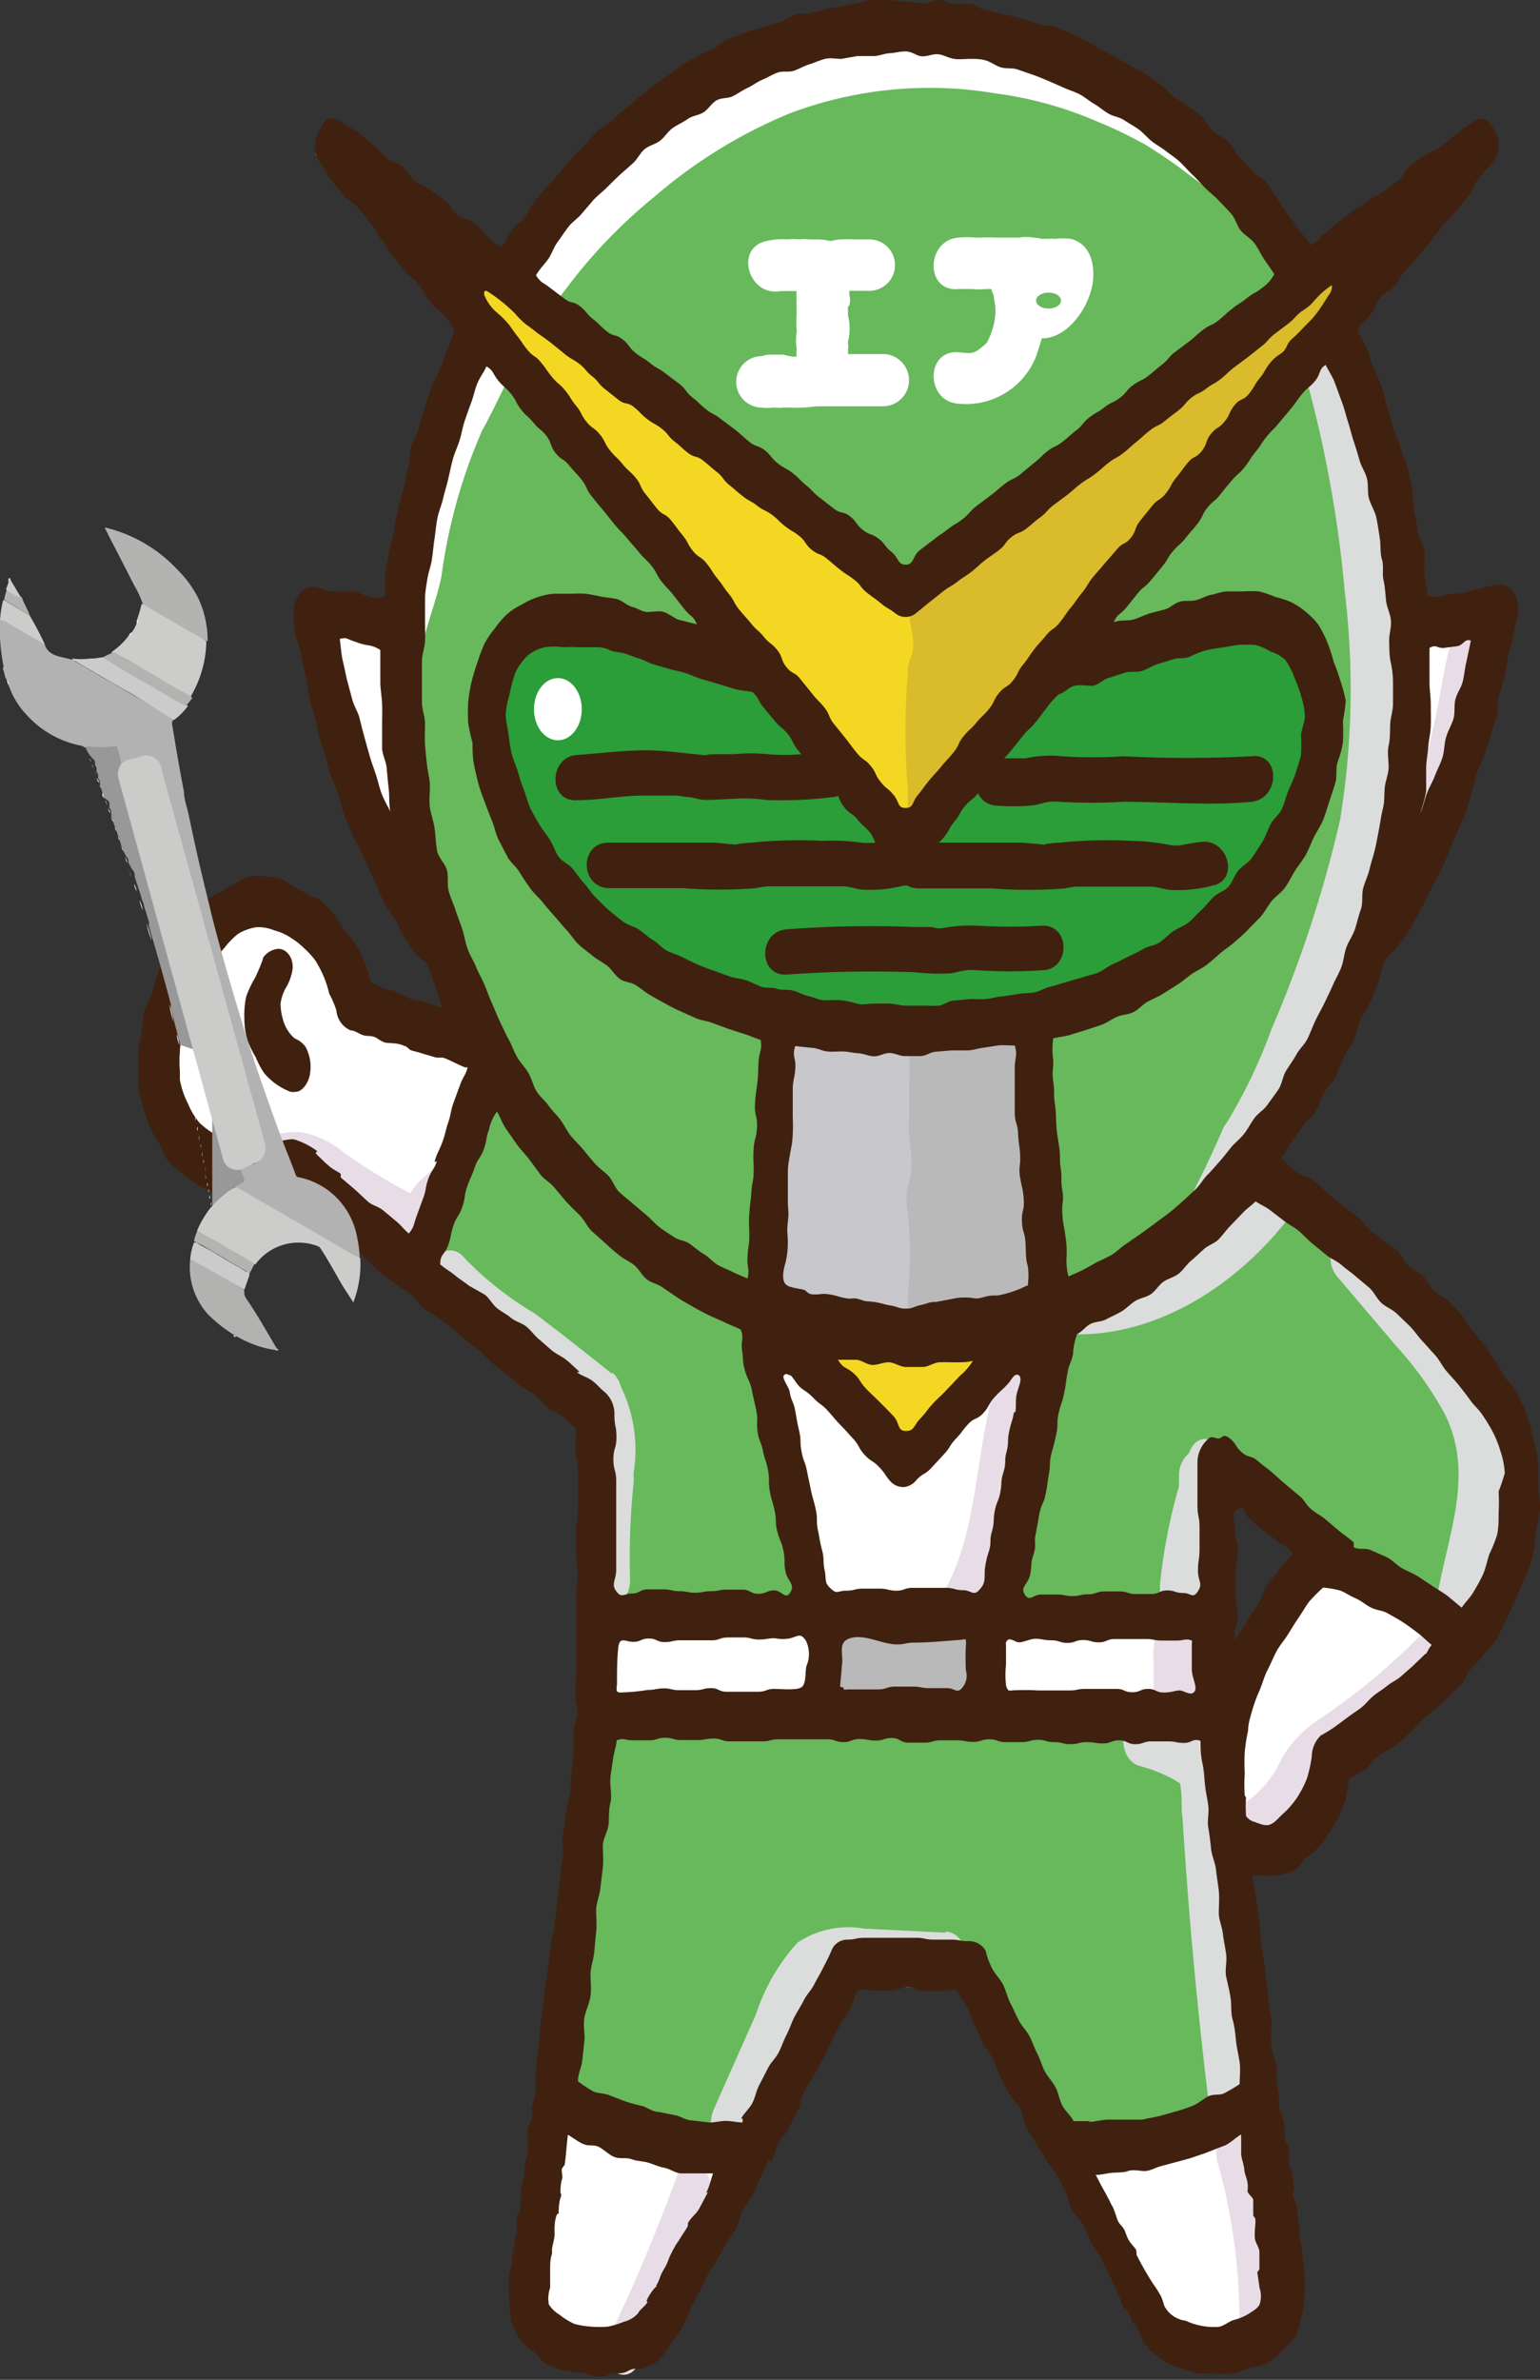 <svg xmlns="http://www.w3.org/2000/svg" viewBox="0 0 59.93 92.55"><rect x="0" y="0" width="59.93" height="92.55" fill="#333333" stroke="none"/><defs><style>.cls-1{isolation:isolate;}.cls-2{fill:#fff;}.cls-3{fill:#67b95c;}.cls-4{fill:#b9b9b9;}.cls-5{fill:#f4d722;}.cls-6{fill:#c7c7cc;}.cls-7{fill:#2b9d39;}.cls-8{fill:#dbdcdc;mix-blend-mode:multiply;}.cls-9{fill:#d9bb2b;}.cls-10{fill:#e8dde6;}.cls-11{fill:#40210f;}.cls-12{fill:#b2b2b2;}.cls-13{fill:#999898;}.cls-14{fill:#cccccb;}.cls-15{fill:#b3b3b2;}.cls-16{fill:#b2b2b1;}.cls-17{fill:#cbcbcb;}.cls-18{fill:#cbcbca;}</style></defs><g class="cls-1"><g id="レイヤー_2" data-name="レイヤー 2"><g id="レイヤー_1-2" data-name="レイヤー 1"><path class="cls-2" d="M54.67,24.7,58.42,24S56.8,34.2,52.75,37.78Z"/><path class="cls-2" d="M16.08,24.7,12.33,24S13.94,34.2,18,37.78Z"/><path class="cls-3" d="M59.27,57.38C59,52.15,47,44.39,47,44.39l-.19,2.27H26l.24-2.21a62.51,62.51,0,0,0-12.34-5.07,5.33,5.33,0,0,0-2.1-3.48C9.76,34.54,8,36,7,38.65S6,44,8,45.36a3.28,3.28,0,0,0,3.43.22c4.27,3.86,9.32,7.79,11.87,9.72l.07,7.85H47.41l.05-6,4.82,4,3.77,4.19C58.05,63.15,59.47,61,59.27,57.38Z"/><path class="cls-2" d="M13.87,39.38a5.33,5.33,0,0,0-2.1-3.48C9.76,34.54,8,36,7,38.65S6,44,8,45.36a3.28,3.28,0,0,0,3.43.22C13,47,14.69,48.46,16.32,49.81l3-8.56C17.67,40.58,15.85,40,13.87,39.38Z"/><path class="cls-3" d="M47.41,67s1.28,12.65,2.66,22.09c.46,3.2-4.22,3.09-4.92,1.82-2.86-5.19-7.42-14.15-7.42-14.15H33s-4.57,9-7.43,14.15c-.69,1.27-5.38,1.38-4.91-1.82C22.06,79.67,23.34,67,23.34,67Z"/><path class="cls-2" d="M21.88,82.08h-.25c-.3,2.38-.62,4.8-.95,7-.47,3.2,4.22,3.09,4.91,1.82,1.12-2,2.51-4.65,3.78-7.07H29A12.75,12.75,0,0,1,21.88,82.08Zm28.19,7c-.33-2.23-.65-4.65-1-7h-.26a12.72,12.72,0,0,1-7.07,1.78h-.41c1.27,2.42,2.65,5,3.77,7.07C45.85,92.2,50.53,92.31,50.07,89.11Z"/><polygon class="cls-2" points="42.68 43.67 38.51 65.14 32.24 65.14 28.07 43.67 42.68 43.67"/><rect class="cls-2" x="23.34" y="63.15" width="24.08" height="3.87"/><rect class="cls-4" x="32.24" y="63.15" width="6.26" height="3.87"/><polygon class="cls-5" points="35.37 57.18 47.43 44.51 23.32 44.51 35.37 57.18"/><ellipse class="cls-2" cx="35.37" cy="26.85" rx="19.68" ry="25.51"/><path class="cls-3" d="M53,16c.32.77.58,1.54.83,2.33s.49,1.59.67,2.41.35,1.66.46,2.5.18,1.7.22,2.56,0,1.72,0,2.58S55.08,30.14,55,31s-.21,1.71-.38,2.55S54.27,35.23,54,36s-.53,1.61-.83,2.39-.72,1.49-1.08,2.23-.74,1.46-1.17,2.15-.88,1.31-1.36,1.94a22,22,0,0,1-1.45,1.86,22.21,22.21,0,0,1-1.63,1.59c-.56.48-1.19.85-1.79,1.27a19.38,19.38,0,0,1-1.83,1.17,17.35,17.35,0,0,1-1.93.87,15.45,15.45,0,0,1-2,.55,15.85,15.85,0,0,1-2,.51,13.26,13.26,0,0,1-4-.25,14.89,14.89,0,0,1-2-.39A17.4,17.4,0,0,1,29,51.17a15.49,15.49,0,0,1-1.87-.93A17.65,17.65,0,0,1,25.42,49c-.56-.45-1.12-.91-1.65-1.43a21.53,21.53,0,0,1-1.55-1.61c-.47-.59-1-1.18-1.39-1.83a22.93,22.93,0,0,1-1.2-2,24.46,24.46,0,0,1-.93-2.27,23.4,23.4,0,0,1-.94-2.26c-.25-.8-.43-1.63-.6-2.44s-.39-1.66-.5-2.5-.08-1.72-.12-2.58c-.05-1.19-.28-2.42-.3-3.6,0-1.38.67-2.75.94-4.07a20.87,20.87,0,0,1,1.58-5.66c.66-1.19,1.21-2.54,1.92-3.69.42-.68.93-1.28,1.41-1.91a20.08,20.08,0,0,1,3.38-3.5,19.29,19.29,0,0,1,5.26-3.24,15.43,15.43,0,0,1,8-.78,14.76,14.76,0,0,1,3.93,1.08,17,17,0,0,1,1.88.9A17.87,17.87,0,0,1,46.3,6.82,18.2,18.2,0,0,1,48,8.2,20.93,20.93,0,0,1,49.43,10a21.37,21.37,0,0,1,1.4,1.82,20.92,20.92,0,0,1,1.25,2C52.45,14.49,52.71,15.28,53,16Z"/><polygon class="cls-6" points="40.94 51.25 40.01 34.59 30.73 34.59 29.81 51.25 35.37 52.27 40.94 51.25"/><path class="cls-4" d="M40.94,51.25S40,34.67,40,34.59c0,.18-.67.84-.76,1l-1.68,2.1-1.62,2c-.15.19-.33.38-.47.59s-.13.33-.09.68a9,9,0,0,1,0,1.27l0,1.12a8.42,8.42,0,0,0,0,.87,6.11,6.11,0,0,1,.09,1.21c0,.34-.16.66-.19,1a3.42,3.42,0,0,0,.06.78,16.46,16.46,0,0,1,0,3.06c0,.14,0,2,0,2Z"/><path class="cls-2" d="M57.06,64.17A12.21,12.21,0,0,0,51.34,61a17.35,17.35,0,0,0-2.93,4.57c-.87,2.09-1.07,6.23.28,6.63s3-1.17,3.23-3.44a32.53,32.53,0,0,0,4.13-3.41C56.41,65,56.75,64.56,57.06,64.17Z"/><path class="cls-7" d="M51.55,27.06c-1.46-6.07-7.24,0-16.18,0s-14.71-6.07-16.18,0c-.89,3.7,3.06,13.31,16.18,13.31S52.45,30.76,51.55,27.06Z"/><path class="cls-8" d="M59.13,56.41a11.42,11.42,0,0,0-4.26-6.75.7.7,0,0,0-.41-.18c-.42-.46-.83-.91-1.22-1.37-.8-.94-2,.6-1.19,1.55l2.33,2.74A13.24,13.24,0,0,1,56.23,55c1.19,2.39.06,4.79-.33,7.26-.13.87.58,1.8,1.24,1.24C58.93,61.94,59.58,59.06,59.13,56.41ZM45.81,63c.45.08.77-.27.93-.79a17.75,17.75,0,0,0,.76-3.93c.07-.22.15-.44.23-.65.45-1.27-1-2.37-1.46-1.12a1.16,1.16,0,0,0-.39.88l0,.41a21.8,21.8,0,0,0-.74,3.83h0l0,.29A1,1,0,0,0,45.81,63Zm-22-9.58c-1-.8-2-1.59-3-2.34a13,13,0,0,1-2.71-2.13c-.78-1-2,.56-1.19,1.55a13,13,0,0,0,2.82,2.29c1,.75,2,1.53,3,2.33l.07.11A3.49,3.49,0,0,1,23,57.25v.14a31.1,31.1,0,0,0-.17,4c0,1.41,1.72,1.41,1.69,0a27.46,27.46,0,0,1,.14-3.74,2.46,2.46,0,0,0,0-.26s0-.08,0-.12a5.62,5.62,0,0,0-.5-3.35A1.05,1.05,0,0,0,23.83,53.38Zm24,18.9c-.05-.77-.1-1.54-.14-2.32a6.51,6.51,0,0,0-.21-1.71c-.44-1.19-1.86-1.39-2.72-1.74-1-.42-1.49,1.69-.45,2.11a6,6,0,0,1,1.47.59c.22.17.15,0,.2.39s0,.73.06,1.08c.08,1.25.17,2.5.27,3.74.21,2.53.47,5.06.78,7.57.17,1.39,1.8.8,1.63-.58Q48.11,76.86,47.78,72.28Zm-11,2.84L33.61,75a3.56,3.56,0,0,0-2.58.55,7.77,7.77,0,0,0-1.61,2.78L27.79,82c-.55,1.22.91,2.32,1.45,1.1l1.37-3a9.07,9.07,0,0,1,1.28-2.61c.53-.51,1.51-.26,2.12-.24l2.78.08C37.88,77.34,37.88,75.15,36.79,75.12Z"/><path class="cls-7" d="M51.83,28.09a3.88,3.88,0,0,0-1.46-2.94A4,4,0,0,0,47.18,25l-.31.07a51.32,51.32,0,0,1-1.13,12.63,16.91,16.91,0,0,0,2.92-2.6C50.18,33.4,52.07,30.92,51.83,28.09Z"/><polygon class="cls-5" points="34.52 33.15 56.78 5.97 34.52 23.29 12.26 5.97 34.52 33.15"/><path class="cls-9" d="M35.37,33.15,57.63,6l0,0L55,8.06l-5.41,4.21-6.3,4.9L37.9,21.32l-1.72,1.34c-.17.14-.36.26-.52.41-.62.54,0,1.47-.14,2.27a1.84,1.84,0,0,1-.09.25,1.75,1.75,0,0,0-.1.57,27.4,27.4,0,0,0,0,4.53c0,.49,0,.94,0,1.43C35.38,32.34,35.51,33,35.37,33.15Z"/><path class="cls-8" d="M53.86,18.74c-.06-.8-.1-1.6-.09-2.41s-.56-1.16-1-1c-.11-.43-.22-.87-.35-1.3-.36-1.32-2-.75-1.62.58A46.49,46.49,0,0,1,52.33,23a31.42,31.42,0,0,1-.18,8.88A47.21,47.21,0,0,1,49.49,40a20.46,20.46,0,0,1-1.69,3.56,2.2,2.2,0,0,1-.17.25,40.12,40.12,0,0,1-2.07,4.15l.77,0a23.69,23.69,0,0,1-3.54,1.82.75.75,0,0,0-.32.23c-.41,0-.82.07-1.23.07-.8,0-1,1.19-.63,1.81a.54.54,0,0,1,.36-.07c3.5.49,7.18-1.62,9.53-4.92a1.12,1.12,0,0,0-.72-.95c-.72-.23-1.47.65-2.06,1.08-.36.26-.72.51-1.09.74a5.69,5.69,0,0,1,.52-.65.75.75,0,0,0,.24-.08c1.77-1,2.94-3.5,4-5.5a37.74,37.74,0,0,0,2.72-7A27.71,27.71,0,0,0,53.86,18.74Z"/><path class="cls-10" d="M46.3,63a.3.3,0,0,0-.06-.11c-.3-.5-.87-.24-1.1.19a3.27,3.27,0,0,0-.25,1.54l0,2c0,.94.9,1.13,1.27.55a1.31,1.31,0,0,0,.49-.5,4.09,4.09,0,0,0,.24-1.49,4.34,4.34,0,0,0-.09-1.57A1,1,0,0,0,46.3,63ZM26.36,84.59C25.54,86.8,24.64,89,23.64,91c-.48,1,.73,1.92,1.21.92q1.5-3.12,2.72-6.44C28,84.46,26.75,83.53,26.36,84.59ZM17,45.33c-.25.25-.54.45-.78.72a2.53,2.53,0,0,0-.25.36l-.52-.28a23.93,23.93,0,0,1-2.07-1.31,3.43,3.43,0,0,0-1.77-.8c-.7,0-1.41.25-2.11.27-.91,0-.91,1.85,0,1.82a8.54,8.54,0,0,0,1.58-.2,1.74,1.74,0,0,1,1.49.41c.44.3.88.61,1.33.89a7.2,7.2,0,0,0,1.38.66c.11.59.65.83,1,.55a2.52,2.52,0,0,0,.62-.71,4.87,4.87,0,0,1,.77-.8C18.46,46.2,17.76,44.62,17,45.33ZM47.38,84.09A22.46,22.46,0,0,1,48.23,90c0,1.17,1.41,1.17,1.4,0a24.08,24.08,0,0,0-.9-6.41C48.43,82.51,47.07,83,47.38,84.09ZM56.47,25c-.29.95-.4,2-.62,2.95A33.5,33.5,0,0,1,55,31.17c-.36,1.07.85,2,1.21.92s.69-2.2,1-3.35.37-2.23.69-3.28S56.8,23.89,56.47,25ZM55.2,63.68a25.33,25.33,0,0,1-3.89,3.2,4.42,4.42,0,0,0-1.41,1.47A4.3,4.3,0,0,1,48.61,70c-.82.48-.11,2,.71,1.57,1.16-.66,1.57-2.37,2.7-3.09a24.21,24.21,0,0,0,3.89-3.2C56.62,64.56,55.92,63,55.2,63.68ZM38.9,53.37c-1,2.74-.74,6.12-2.19,8.56a1.29,1.29,0,0,0,.3,1.49c.43.34.88.08,1.16-.39,1.49-2.51,1.2-5.78,2.19-8.55C40.81,53.21,39.35,52.1,38.9,53.37Z"/><path class="cls-11" d="M11.62,40.46l-.17-.09A1.49,1.49,0,0,1,11,39.6a2,2,0,0,1-.08-.59,1.75,1.75,0,0,1,.25-.67,2.1,2.1,0,0,0,.21-.61c.07-.45-.22-.85-.57-.83a.81.81,0,0,0-.57.34c0,.06-.13.4-.31.78a3.92,3.92,0,0,0-.35.74,3.53,3.53,0,0,0-.07.87,2.83,2.83,0,0,0,.13.85,3.7,3.7,0,0,0,.31.63,3.25,3.25,0,0,0,.33.62,2.37,2.37,0,0,0,.48.44,2.41,2.41,0,0,0,.55.29.62.62,0,0,0,.19,0c.29,0,.54-.41.57-.75a1.62,1.62,0,0,0-.18-1A1,1,0,0,0,11.62,40.46ZM59.87,57.83c0-.26,0-.53,0-.81a4.38,4.38,0,0,0-.13-.78,5.63,5.63,0,0,0-.19-.76c-.08-.23-.13-.5-.24-.74a7.17,7.17,0,0,0-.35-.67c-.12-.21-.3-.36-.44-.58a7,7,0,0,0-.38-.63c-.14-.19-.25-.42-.41-.61s-.31-.35-.46-.54-.25-.43-.42-.61-.31-.34-.48-.51-.39-.22-.56-.39-.27-.41-.44-.58-.38-.22-.55-.38-.26-.44-.44-.6-.37-.24-.54-.4-.36-.27-.53-.42-.34-.4-.53-.55-.41-.28-.59-.43-.38-.33-.57-.48-.37-.35-.56-.49-.46-.16-.65-.31-.36-.37-.55-.51c.15-.2.27-.44.41-.65s.29-.41.43-.63.36-.33.5-.55.2-.51.33-.73.33-.39.45-.62.19-.51.31-.75.27-.43.39-.67.15-.53.26-.78.28-.44.38-.68l.3-.75c.09-.25.15-.53.24-.79s.3-.36.45-.56.3-.36.44-.56.25-.43.37-.65.24-.44.36-.66.21-.46.33-.68.25-.43.35-.66.19-.48.29-.72.21-.46.3-.7.23-.46.31-.7.14-.51.22-.75.12-.52.2-.77.23-.46.3-.71.16-.5.23-.75.17-.5.24-.75,0-.56.09-.8.16-.52.21-.76.1-.55.15-.78.14-.55.19-.77c.08-.44.16-.71.17-.77A1.39,1.39,0,0,0,58.9,23a.72.72,0,0,0-.71-.25c-.33.06-.33.09-.66.15s-.32.1-.65.16-.34,0-.67.1a1.15,1.15,0,0,1-.66,0c0-.29-.08-.54-.11-.82s0-.57,0-.85-.22-.52-.26-.8-.09-.55-.15-.82,0-.59-.07-.86-.11-.55-.18-.82-.21-.51-.28-.77-.2-.51-.28-.77-.14-.54-.23-.8-.12-.55-.22-.81-.22-.49-.32-.74-.16-.53-.27-.77-.23-.43-.35-.67c.17-.38.23-.29.47-.58s.17-.39.41-.69.32-.19.56-.48.21-.33.45-.62.26-.27.5-.57l.48-.57c.24-.3.23-.31.47-.6s.27-.26.51-.55.23-.31.47-.6.17-.39.41-.69.26-.26.5-.56a1,1,0,0,0,.26-.62,1.12,1.12,0,0,0-.17-.67.88.88,0,0,0-.44-.45c-.19,0-.36.1-.53.23s-.29.2-.57.42-.27.24-.55.45-.33.12-.61.33-.29.19-.57.41-.21.37-.49.59l-.56.41c-.28.22-.32.14-.6.36s-.3.18-.58.4l-.56.42c-.28.21-.27.24-.55.46s-.23.33-.55.43c-.13-.21-.27-.36-.42-.56s-.29-.4-.44-.6-.27-.43-.42-.62-.26-.45-.42-.64-.39-.26-.55-.45-.33-.35-.5-.52-.27-.45-.43-.62-.4-.23-.58-.39-.28-.43-.46-.59-.38-.27-.56-.41-.38-.25-.56-.39-.35-.34-.53-.47l-.57-.4c-.19-.13-.39-.2-.59-.32s-.39-.22-.59-.33S43,2,42.76,1.87s-.39-.24-.59-.33l-.6-.29L41,1C40.74,1,40.52,1,40.31.89L39.69.7,39.06.55,38.43.41c-.21,0-.4-.22-.62-.25s-.43,0-.64,0S36.75,0,36.53,0s-.43.14-.64.13-.43-.06-.64-.06S34.82,0,34.61,0L34,0c-.22,0-.43.1-.64.12L32.7.26c-.22,0-.43.08-.64.12l-.63.15c-.21,0-.43,0-.63.11s-.4.22-.61.28-.42.1-.63.17-.42.11-.62.2-.41.15-.61.24-.38.27-.58.38-.41.16-.61.27l-.58.34c-.19.11-.37.28-.56.41s-.37.26-.56.4-.36.29-.55.43-.35.3-.53.45-.36.31-.53.46-.39.25-.56.41-.33.36-.49.53l-.51.51c-.16.18-.3.39-.46.57s-.33.35-.49.54-.33.35-.48.55-.26.44-.4.64-.36.32-.51.53-.26.44-.39.65c-.32-.1-.29-.2-.57-.42s-.24-.3-.52-.52-.35-.07-.63-.28-.21-.36-.49-.57-.29-.2-.57-.42-.32-.13-.6-.35-.22-.34-.5-.56-.33-.11-.6-.33-.25-.28-.53-.5-.27-.25-.55-.47-.31-.14-.59-.36a.72.72,0,0,0-.56-.21c-.18,0-.3.29-.42.5a1.12,1.12,0,0,0-.15.65,1.09,1.09,0,0,0,.23.61c.24.29.18.37.42.66l.48.59c.24.29.32.19.56.48l.48.59c.24.29.19.36.43.65s.2.34.44.64l.48.59c.24.29.29.21.53.51s.19.36.43.66.29.23.53.52a1.7,1.7,0,0,1,.42.64c-.11.24-.18.44-.28.69s-.18.51-.29.77-.25.46-.34.72-.17.52-.26.78-.15.53-.23.8-.23.49-.3.76-.05.58-.12.85-.11.54-.18.81-.16.53-.22.8-.11.55-.15.83-.14.54-.19.82-.11.55-.14.83,0,.55,0,.83a1.07,1.07,0,0,1-.66,0C14,23.11,14,23,13.64,23s-.35,0-.68,0-.32-.1-.65-.16a.64.64,0,0,0-.66.27,1.22,1.22,0,0,0-.22.88c0,.06,0,.35.1.8.05.22.15.46.21.76s.1.5.16.77.08.52.14.79.13.5.2.76.11.52.18.78.17.48.24.74.13.51.21.76.21.47.29.72.12.51.21.76.2.48.29.72.24.44.34.67.22.46.33.69.19.47.31.7.19.48.31.7.28.4.41.61.21.47.34.67.27.43.41.62a5.79,5.79,0,0,0,.51.48c.1.3.22.58.33.87s.15.56.27.84L16.65,39c-.2-.07-.41-.07-.62-.14s-.4-.18-.6-.25c0,0,0-.07,0-.07-.17,0-.35-.07-.52-.12s-.29-.15-.46-.2c-.08-.27-.15-.51-.25-.76a6.91,6.91,0,0,0-.36-.72,5.29,5.29,0,0,0-.47-.59,6,6,0,0,0-.42-.65,6.38,6.38,0,0,0-.52-.52c-.12-.09-.28-.08-.41-.16a3.73,3.73,0,0,0-.54-.31c-.2-.09-.36-.29-.55-.34a3.21,3.21,0,0,0-.61-.09,3.11,3.11,0,0,0-.61,0,3.4,3.4,0,0,0-.57.29,2.8,2.8,0,0,0-.54.33A3.35,3.35,0,0,0,8,35a6.28,6.28,0,0,0-.49.43c-.14.17-.22.44-.35.63s-.34.29-.46.5a6.67,6.67,0,0,0-.31.66c-.11.22-.17.46-.27.7s-.13.48-.2.71-.24.44-.3.67-.06.52-.1.76-.1.5-.13.75,0,.51,0,.76a7.06,7.06,0,0,0,0,.79,6,6,0,0,0,.2.76,5.53,5.53,0,0,0,.24.72,5,5,0,0,0,.37.63,4.64,4.64,0,0,0,.33.67,5,5,0,0,0,.48.44,5,5,0,0,0,.52.38,4,4,0,0,0,.57.33,4.57,4.57,0,0,0,.61.16c.21.06.4.23.61.25a3.4,3.4,0,0,0,.63-.08c.21,0,.43.1.64,0a5.38,5.38,0,0,0,.6-.28c.16.14.31.34.47.48s.08,0,.12,0,.26.38.42.52l.06-.08c.17.16.38.25.55.4s.3.4.48.55.39.21.57.36.32.36.5.51.33.34.51.48.38.24.56.39.38.24.56.38.3.4.48.54.39.23.57.37.36.27.54.41l.53.45.54.42c.18.14.33.35.51.49l.54.43.53.43c.19.14.39.23.57.37s.33.36.5.5.41.2.58.34.33.31.51.44c.07.4,0,.4,0,.81s.1.4.1.8,0,.41,0,.81,0,.4,0,.81-.08.4-.07.81,0,.4,0,.81.06.4.06.8-.05.41-.05.81,0,.41,0,.81v.76c0,.38,0,.38,0,.76s0,.38,0,.76-.05.38-.05.76.1.39.09.77c0,.11-.11.39-.16.8,0,.23,0,.51,0,.83s-.05.52-.08.81,0,.53-.07.82-.13.52-.16.8-.08.53-.11.81.07.56,0,.84-.06.54-.1.81-.07.54-.1.82-.06.53-.09.81-.12.53-.15.8-.07.54-.1.82-.09.53-.12.8-.07.54-.1.82-.07.54-.11.81,0,.55-.06.82-.06.54-.1.81,0,.56,0,.83-.15.53-.18.8c0,0,.05.1.05.14,0,.22-.16.41-.19.63s0,.27,0,.4,0,.28,0,.41-.1.4-.12.6,0,.15,0,.23c0,.24-.12.47-.15.71,0,0,0,.11,0,.15,0,.26,0,.51-.07.75,0,0-.09.06-.09.1,0,.25,0,.52,0,.76,0,0-.08,0-.08.09,0,.24-.07.48-.1.72,0,0,0,.06,0,.09,0,.24-.1.47-.13.71a10.58,10.58,0,0,0,.09,1.71,2.79,2.79,0,0,0,.35.74,2.28,2.28,0,0,0,.55.47,2.9,2.9,0,0,0,.53.52c.09,0,.19,0,.29.07s.25.1.39.14l.13,0,.23.07c.08,0,.17,0,.25,0a1.78,1.78,0,0,1,.38.1l.23.05a.67.67,0,0,0,.24,0,1.09,1.09,0,0,0,.28-.08c.21-.07.44,0,.65-.11s.21-.09.31-.11.2,0,.29,0l.28-.11a1.48,1.48,0,0,0,.5-.37,4.84,4.84,0,0,0,.3-.44,4.73,4.73,0,0,1,.31-.43.7.7,0,0,0,.13-.17,1.79,1.79,0,0,1,.12-.24l.06-.12c.06-.12.1-.27.17-.4s0-.06,0-.08c.11-.2.24-.4.36-.62s.2-.44.32-.66.25-.39.37-.6.23-.42.35-.63.28-.38.39-.59.14-.51.25-.72.27-.39.39-.6.2-.45.31-.67.2-.44.31-.66l.1.08c.12-.22.16-.51.27-.73s.31-.38.42-.6.23-.44.34-.66.14-.53.25-.75.27-.41.38-.63.25-.43.36-.65.22-.46.32-.67.23-.46.34-.67.29-.42.39-.62.21-.53.3-.7c.32-.08.32,0,.65,0s.32,0,.64,0,.33-.13.65-.13.32.15.65.15.32,0,.64,0,.32-.11.64,0c.09.18.23.34.37.6s.17.46.3.7.19.45.31.69.28.39.4.62.17.47.29.7l.34.67c.11.21.33.34.44.57s.12.53.24.76.27.39.39.62.26.41.38.63l0,0c.12.22.3.37.41.58l.34.64c.12.22.14.51.25.72s.32.36.43.57.19.46.3.67.27.4.38.6.21.45.32.65.21.46.32.66.17.49.28.69c0,0,0,0,.05,0s.15.24.22.36,0,.09,0,.13.18.14.23.24,0,.1.06.14.11.29.18.41a2,2,0,0,0,.46.5,2.51,2.51,0,0,0,.53.37,2.73,2.73,0,0,0,.59.2,4.06,4.06,0,0,0,.59.19c.2,0,.41,0,.61,0a5.23,5.23,0,0,0,.69,0,3.78,3.78,0,0,0,.67-.23,3.56,3.56,0,0,0,.68-.15,8.26,8.26,0,0,0,1.08-1,2.93,2.93,0,0,0,.26-.79,3.43,3.43,0,0,0,.12-.8,4.71,4.71,0,0,0,0-.83c0-.22,0-.46-.08-.7a.57.57,0,0,0,0-.13c0-.23-.07-.45-.11-.68a.76.76,0,0,0,0-.15c0-.23-.05-.47-.08-.71,0,0,0-.1,0-.15,0-.24-.16-.46-.19-.7,0,0,.07-.13.06-.18l-.09-.72c0-.07-.11-.12-.12-.19s.05-.47,0-.69-.14-.18-.15-.29S50,83,50,82.82s-.07-.34-.09-.52-.12-.16-.13-.26c0-.27,0-.55-.06-.83s0-.56-.05-.84-.15-.53-.19-.8,0-.58,0-.85-.07-.55-.1-.82-.06-.56-.09-.83-.07-.55-.11-.83-.09-.55-.12-.82,0-.56-.06-.83-.09-.55-.12-.82-.12-.57-.15-.84a2.11,2.11,0,0,0,.35,0,2.23,2.23,0,0,0,.63,0,2.47,2.47,0,0,0,.64-.19c.19-.11.33-.36.52-.52a3.21,3.21,0,0,0,.49-.42,8.92,8.92,0,0,0,.76-1.18,5.74,5.74,0,0,0,.26-.69,6.49,6.49,0,0,0,.11-.77,6.31,6.31,0,0,0,.63-.35c.18-.13.32-.38.53-.54s.41-.22.61-.37l.57-.47c.19-.15.34-.39.52-.55s.4-.3.57-.46.38-.35.54-.52.31-.27.43-.42.21-.41.33-.56h0c.16-.18.34-.33.48-.52s.33-.35.47-.55a7.3,7.3,0,0,0,.36-.68c.13-.21.21-.47.33-.7s.2-.46.3-.7.24-.45.32-.7.15-.51.21-.77.06-.53.1-.81.12-.51.14-.79S59.87,58.11,59.87,57.83ZM55.5,30.74c0-.28,0-.57,0-.85s.06-.55.08-.83.09-.55.1-.83,0-.56,0-.84-.05-.56-.05-.84,0-.44,0-.67,0-.46,0-.68c.25-.15.28,0,.54,0l.54-.07c.26-.05.27-.3.53-.22l-.17.81c-.06.23-.08.5-.14.76s-.22.45-.29.71,0,.54-.09.8-.21.45-.28.7-.06.53-.14.78-.2.46-.29.7-.22.44-.31.68-.16.56-.26.79C55.36,31.34,55.47,31,55.5,30.74Zm-40.65.12c-.09-.24-.14-.49-.22-.73s-.17-.48-.24-.72-.14-.5-.21-.75-.13-.5-.19-.74-.22-.47-.28-.71-.14-.51-.2-.75-.11-.52-.17-.76-.08-.62-.12-.85c.26-.08.28,0,.55.09s.26.1.52.15a1.1,1.1,0,0,1,.51.19c0,.23,0,.38,0,.6s0,.45,0,.67.06.56.07.84,0,.56,0,.84,0,.56,0,.84.16.54.18.81.05.56.08.83,0,.57.06.85C15.07,31.32,14.94,31.1,14.85,30.86Zm37.38-15.2c.09.24.15.5.23.75s.14.51.22.75.16.5.23.75.23.46.29.72,0,.55.09.81.23.47.28.73.09.53.13.79,0,.54.08.8,0,.54.06.8.07.53.1.8.17.51.19.78-.08.54-.07.81,0,.53.06.8.09.54.09.8,0,.55,0,.82-.1.54-.11.81,0,.55-.06.82,0,.55,0,.82-.12.53-.15.8,0,.54-.07.81-.1.53-.15.79-.1.54-.16.8-.15.51-.21.77-.18.49-.25.75,0,.57-.09.82-.15.52-.23.77-.24.46-.33.7-.11.54-.2.78-.23.47-.33.7-.22.47-.33.7-.24.45-.35.68-.2.49-.31.71-.31.39-.43.61-.27.42-.4.63-.16.52-.3.73-.29.4-.43.6-.36.32-.5.51-.26.43-.41.62-.34.33-.49.51-.3.38-.46.56-.31.36-.48.53-.29.4-.46.56l-.51.47c-.18.16-.35.31-.53.45s-.37.27-.55.41l-.55.4-.55.38c-.19.12-.36.3-.55.42a6.45,6.45,0,0,1-.59.29c-.19.11-.38.22-.58.32s-.33.15-.53.24a2.4,2.4,0,0,1-.07-.81c0-.42,0-.42-.06-.84s-.09-.42-.11-.84.07-.43,0-.86,0-.42-.06-.84,0-.42-.06-.84-.08-.42-.11-.84,0-.42-.06-.85,0-.42-.06-.84,0-.43,0-.85a2.72,2.72,0,0,1,0-.85c.21-.05.43-.07.64-.13l.62-.19.63-.21c.2-.08.39-.22.6-.31s.43-.08.63-.18.37-.31.56-.41.41-.19.6-.31l.57-.36c.19-.12.36-.28.55-.41s.39-.21.57-.35.36-.3.53-.45.37-.27.54-.42.36-.31.52-.48l.5-.51c.16-.18.28-.42.43-.61s.36-.31.51-.51.26-.44.39-.65.29-.4.42-.62.21-.47.32-.69.26-.44.36-.67.17-.5.25-.74.17-.5.24-.74,0-.56.09-.81.17-.51.2-.76a7.18,7.18,0,0,0,0-.81,7.85,7.85,0,0,0,.11-.81,6.21,6.21,0,0,0-.21-.77,6.93,6.93,0,0,0-.26-.73,6.62,6.62,0,0,0-.24-.75,5.56,5.56,0,0,0-.35-.69,3,3,0,0,0-.5-.51,2.86,2.86,0,0,0-.56-.37,3.11,3.11,0,0,0-.61-.2A4.11,4.11,0,0,0,49,23a4.33,4.33,0,0,0-.62,0l-.62,0c-.2,0-.41.09-.62.13s-.39.16-.6.21-.42,0-.63.06-.37.24-.58.3l-.61.16c-.2.07-.39.16-.6.23s-.53,0-.78.11c.16-.36.25-.28.48-.56l.45-.56c.23-.28.27-.22.5-.49l.46-.56c.23-.28.19-.33.42-.6s.27-.23.49-.51.24-.27.46-.55.17-.36.4-.64.27-.22.49-.5.23-.29.46-.56.27-.23.49-.51.2-.32.43-.6.2-.31.43-.59.25-.25.48-.53.23-.27.46-.55.21-.3.44-.58.27-.22.5-.5.13-.45.41-.62c.11.23.26.44.35.68S52.14,15.42,52.23,15.66ZM46.46,65.81c-.15.14-.39-.07-.56-.07s-.3.08-.61.08-.31-.14-.61-.14-.31.13-.62.13-.3-.13-.61-.13H42.22c-.3,0-.3.06-.61.06H41c-.31,0-.31,0-.62,0a7.85,7.85,0,0,0-1,0,.29.29,0,0,1-.13,0,.38.38,0,0,1-.1-.21,3.46,3.46,0,0,1,0-.79v-.57c0-.06,0-.12,0-.18a.34.34,0,0,1,0-.12c.11-.26.34,0,.51,0s.43-.14.65-.14.31.06.61.06.31.1.62.1.3-.11.61-.11.31.09.61.09.31-.13.62-.13h.61c.31,0,.31,0,.61,0s.31.06.62.06h.61c.2,0,.33-.09.55,0l0,0a.18.18,0,0,1,0,.11c0,.32,0,.64,0,1S46.64,65.65,46.46,65.81Zm-7-10.89c-.07.39-.11.37-.19.76s0,.4-.1.78,0,.4-.12.79-.05.39-.12.77-.15.37-.22.75,0,.4-.11.79,0,.39-.12.78a3.13,3.13,0,0,0-.16.75c0,.41,0,.51-.22.75s-.31,0-.63,0-.33-.09-.65-.09-.32,0-.65,0-.32,0-.65,0-.32.11-.64.11-.33-.08-.65-.08h-.65c-.32,0-.32.08-.65.08s-.35.16-.61-.09-.15-.32-.23-.71,0-.4-.1-.78-.08-.39-.16-.77,0-.41-.08-.79-.11-.38-.19-.76-.08-.38-.16-.77-.14-.36-.21-.75,0-.4-.09-.79-.08-.38-.15-.77-.15-.36-.22-.75c0-.14-.33-.55-.22-.65s.16,0,.23,0,.22.28.36.43.3.19.56.46.29.21.54.48.24.29.5.56.25.27.5.54.2.36.45.63.3.2.56.47.22.32.47.59a.7.7,0,0,0,.52.19.74.74,0,0,0,.47-.28c.25-.27.3-.18.56-.45l.5-.54c.26-.27.21-.34.47-.61s.23-.3.48-.57.33-.15.58-.42.2-.36.45-.63.27-.25.52-.52c.1-.1.21-.35.34-.35s.15.13.14.24-.13.4-.16.6S39.55,54.74,39.51,54.92ZM33,63.74c.58-.25,1.3.21,1.9.21.34,0,.34-.07.68-.07.61,0,1.23-.07,1.85-.11a.18.18,0,0,1,.16,0l0,.06a.61.61,0,0,1,0,.14,8.92,8.92,0,0,0,0,1,.71.71,0,0,1-.11.62c-.23.32-.29.06-.63.06h-.67c-.34,0-.34-.06-.67-.06h-.68c-.33,0-.33.11-.67.11s-.8,0-1.21,0a.14.14,0,0,1-.11,0s0-.07-.07-.09-.05,0-.07,0,.06-.68.06-.83C32.84,64.41,32.6,63.92,33,63.74ZM31.38,64.8c-.05.22,0,.65-.17.8s-.8.08-1.09.08-.31.11-.61.11H28.28c-.31,0-.31-.14-.61-.14s-.31.08-.62.08-.3,0-.61,0-.31-.07-.61-.07-.31.06-.62.06a7.89,7.89,0,0,1-1.08.1.15.15,0,0,1-.12-.05.43.43,0,0,1,0-.23c0-.48,0-1,.05-1.46s.27-.23.58-.23.3-.13.61-.13.31.14.61.14.31-.07.62-.07.3,0,.61,0,.31,0,.61,0,.31-.11.62-.11.3,0,.61,0,.31.08.61.08.31-.05.62-.05a1.52,1.52,0,0,0,.6,0c.31-.09.4-.21.6.09A1.19,1.19,0,0,1,31.38,64.8Zm1.23-11.92c.22,0,.47,0,.69,0s.42.19.64.2.44-.11.66-.1.43.18.65.18l.66,0c.21,0,.43-.17.64-.18s.44,0,.66,0,.44,0,.65-.06a2.33,2.33,0,0,1-.5.58l-.52.55c-.26.28-.27.25-.53.53s-.24.32-.5.59-.22.48-.56.48-.23-.32-.49-.59-.26-.27-.53-.54-.27-.25-.53-.52-.22-.37-.5-.61S32.82,53.23,32.61,52.88Zm6.21-2.5c-.3,0-.3,0-.6.08s-.3,0-.6,0-.3,0-.6.06l-.59.11c-.3,0-.3.06-.59.12s-.29.14-.59.14-.29-.07-.59-.12-.29-.08-.59-.13-.3,0-.59-.1-.3,0-.6-.06-.29-.09-.59-.14-.31,0-.6,0-.27-.14-.41-.18-.34-.06-.5-.11a.43.43,0,0,1-.21-.11c-.17-.2-.07-.61,0-.84a3.47,3.47,0,0,0,.09-.73c0-.42-.05-.43,0-.85s0-.43,0-.86l0-.85c0-.43,0-.43.07-.85s.1-.42.12-.85,0-.43,0-.85,0-.43,0-.86.07-.42.1-.85-.14-.47,0-.87l.64.07c.2,0,.4.12.6.14s.4,0,.6,0,.4.06.61.07.4.11.6.12.4-.13.61-.13.4.12.6.12.41,0,.61,0,.4-.16.6-.17l.6-.05c.2,0,.41,0,.61,0s.4-.07.6-.1.4-.06.59-.09.47,0,.67,0c.12.4,0,.45,0,.88s0,.43,0,.86,0,.42,0,.85.11.42.13.84.06.43.08.85-.07.44,0,.86.11.42.14.85-.09.43-.07.86.12.42.14.84,0,.59.09.9a2.64,2.64,0,0,1,0,.69A.19.19,0,0,1,40,50l-.05,0A4.05,4.05,0,0,1,38.82,50.38Zm.84-11.73-.63.1c-.21,0-.42.08-.63.1s-.43,0-.63,0l-.63.06c-.22,0-.42.19-.62.2s-.44,0-.64,0-.44,0-.63,0-.4-.07-.63-.08-.41,0-.63,0-.42.06-.64,0-.41-.11-.62-.13-.43,0-.64,0-.41-.12-.62-.16-.4-.17-.62-.22-.42,0-.63-.07-.42,0-.63-.09-.4-.19-.6-.25-.42-.07-.63-.15l-.61-.22c-.2-.07-.4-.14-.6-.23s-.4-.19-.6-.29-.41-.15-.6-.25-.36-.31-.55-.42-.36-.29-.55-.41-.41-.16-.6-.3-.36-.28-.54-.43-.34-.33-.51-.49-.3-.39-.46-.56-.3-.38-.45-.57-.39-.26-.54-.46-.22-.48-.36-.69-.29-.39-.42-.61-.24-.41-.34-.62-.16-.49-.25-.71-.16-.47-.23-.7-.18-.46-.24-.7-.09-.51-.12-.74-.11-.53-.11-.76a3,3,0,0,1,.14-.75,6.53,6.53,0,0,1,.23-.88,2.25,2.25,0,0,1,.49-.68,1.55,1.55,0,0,1,.67-.32,2.56,2.56,0,0,1,.7,0,5.8,5.8,0,0,1,.59,0c.19,0,.39,0,.6,0s.39,0,.6.1.38.08.59.14.38.14.58.2.37.17.57.23L26,26c.21.07.44.1.66.17s.42.17.65.24l.65.19.65.2c.22.06.46.06.68.12.25.23.2.32.42.59l.46.55c.23.27.27.22.49.49s.17.35.4.63l.12.15a7,7,0,0,1-1.29,0,7.39,7.39,0,0,0-1.33,0h-.47c-.12,0-.84,0-.49.05-.87-.06-1.69-.21-2.57-.2s-1.71.12-2.57.18c-1.12.08-1.13,1.84,0,1.76.83,0,1.65-.17,2.48-.18h1.42l.32.05c.24,0,.49.1.73.12.8,0,1.59-.13,2.39,0A15.8,15.8,0,0,0,32.39,31a.86.86,0,0,0,.23-.05,1.42,1.42,0,0,0,.24.45c.23.28.29.2.51.47s.26.24.49.51a1.34,1.34,0,0,1,.2.4l-.15,0-.31,0A8.55,8.55,0,0,0,32,32.7a18.12,18.12,0,0,0-2.76.07c-.14,0-.69.06-.57.08l-.87-.08c-.4,0-.81,0-1.22,0-1,0-1.93,0-2.9,0-1.13,0-1.13,1.71,0,1.77,1,0,1.93,0,2.9,0a18.1,18.1,0,0,0,2.85,0,3.07,3.07,0,0,1,.42-.07H30c.28,0,.56,0,.84,0s.85,0,1.28,0c.09,0,.7,0,.68,0,.26,0,.52.11.78.13a5.34,5.34,0,0,0,1.59-.16l.13,0a1,1,0,0,0,.4.11c1,0,1.93,0,2.9,0a18.09,18.09,0,0,0,2.85,0,3.07,3.07,0,0,1,.42-.07h.11c.28,0,.56,0,.83,0,.43,0,.86,0,1.29,0,.09,0,.69,0,.67,0,.27,0,.53.11.79.13a5.34,5.34,0,0,0,1.59-.16c1.12-.19.65-1.9-.47-1.7a6.54,6.54,0,0,0-.75.13l-.31,0A8.55,8.55,0,0,0,44,32.7a18.12,18.12,0,0,0-2.76.07c-.14,0-.69.06-.57.08l-.87-.08c-.4,0-.81,0-1.22,0-.69,0-1.37,0-2.05,0a1.13,1.13,0,0,0,.21-.22c.22-.27.18-.33.41-.61s.18-.33.41-.6.27-.21.5-.49l0,0a.83.83,0,0,0,.74.48,7.69,7.69,0,0,0,1.27,0c.26,0,.51-.12.77-.15,0,0,0,0,0,0a2.71,2.71,0,0,1,.4,0,20.36,20.36,0,0,0,2.47,0c1.64,0,3.34.16,5,0,1.11-.13,1.12-1.9,0-1.77a48.25,48.25,0,0,1-5,0,17.19,17.19,0,0,1-2.38,0,4.47,4.47,0,0,0-1.41.08l-.24,0h-.16l-.44,0a4.34,4.34,0,0,0,.29-.33l.45-.56c.22-.27.25-.23.48-.51s.21-.29.44-.57a3.35,3.35,0,0,1,.46-.52c.23-.05.39-.28.61-.33s.46,0,.68,0,.42-.24.64-.3l.65-.21c.22-.07.46,0,.67-.07s.41-.21.61-.27l.63-.19c.21-.06.43,0,.63-.1s.42-.19.62-.24.43-.08.63-.11.44-.08.63-.1a5.1,5.1,0,0,1,.64,0,2.24,2.24,0,0,1,.61.26,1.42,1.42,0,0,1,.57.33,2.55,2.55,0,0,1,.35.68,4.83,4.83,0,0,1,.27.74,3,3,0,0,1,.14.75c0,.23-.12.48-.15.75a6.89,6.89,0,0,1,0,.78c-.06.23-.14.47-.22.72s-.18.44-.28.68-.14.47-.25.7-.3.34-.42.56-.2.49-.33.7-.27.43-.41.63-.36.3-.52.48-.24.48-.4.65-.4.23-.57.39-.32.37-.49.52-.33.36-.51.49-.4.21-.58.33-.35.32-.54.44-.42.13-.61.24-.39.21-.59.3-.39.21-.59.29-.38.25-.58.33-.42.12-.62.19l-.62.18c-.21.06-.41.13-.62.18s-.4.17-.61.22S39.86,38.61,39.66,38.65ZM21.33,10.08c.14-.2.22-.47.37-.67s.28-.41.43-.6.35-.31.5-.49l.47-.55c.16-.17.35-.31.51-.47s.33-.33.5-.49l.52-.46c.17-.15.29-.42.47-.56s.41-.18.59-.32.31-.37.5-.5.39-.21.57-.34.41-.14.6-.25.33-.37.53-.48.43-.06.63-.16.37-.23.57-.32.38-.24.58-.32.39-.21.6-.28.43,0,.63-.07.4-.19.6-.25.4-.16.61-.21.42,0,.63,0l.63-.11c.2,0,.42,0,.63,0s.41-.1.62-.11S35,2,35.25,2s.42.18.63.19.42-.1.63-.08.41.15.62.18.42,0,.63,0,.42,0,.63.07.39.22.6.27.42,0,.63.08l.61.21c.2.07.4.16.6.24l.59.26c.2.09.41.15.6.25s.37.26.56.37.37.27.56.38.42.13.6.25.39.23.57.36.34.33.52.47.37.24.55.38.37.26.54.42.33.35.5.51.32.34.49.51.35.3.51.47.33.34.49.52.23.48.38.66.37.29.52.48.25.44.39.64.25.36.39.57a1.49,1.49,0,0,1-.48.54c-.28.22-.3.17-.58.39s-.29.19-.56.4-.27.24-.54.46-.31.15-.59.36-.26.23-.54.45l-.56.42c-.28.21-.24.28-.52.5s-.27.23-.54.44-.31.15-.59.36-.24.29-.52.5-.31.14-.59.36-.29.17-.57.38-.24.29-.52.51-.26.23-.54.45-.31.15-.58.36-.26.26-.54.47l-.54.45c-.28.21-.31.14-.59.36s-.27.23-.54.44l-.56.42c-.28.22-.25.28-.53.5s-.29.17-.57.39-.28.19-.56.41l-.55.42c-.28.22-.22.56-.54.56s-.28-.28-.56-.5-.23-.31-.51-.52-.32-.11-.6-.33-.23-.32-.5-.53-.34-.08-.62-.29l-.55-.43c-.28-.21-.26-.26-.53-.48s-.26-.27-.53-.48-.3-.16-.58-.38-.24-.3-.51-.51-.33-.11-.6-.33-.27-.24-.54-.46l-.56-.42c-.27-.22-.3-.16-.58-.38s-.26-.25-.53-.46-.23-.31-.51-.53l-.56-.42c-.27-.21-.3-.16-.57-.38s-.29-.18-.57-.4-.23-.31-.51-.53-.33-.09-.61-.31-.25-.25-.53-.47-.24-.29-.52-.51-.33-.08-.61-.3l-.56-.42c-.27-.22-.33-.16-.54-.48C21,10.45,21.19,10.28,21.33,10.08Zm-2.46,1.24a.08.08,0,0,1,.08,0,6.31,6.31,0,0,1,1.09.87,3.25,3.25,0,0,0,.46.45c.14.09.27.2.4.3s.28.19.55.4l.53.43c.26.21.28.17.55.37s.24.28.51.49.23.29.5.5l.53.42c.27.21.34.07.6.28s.25.26.52.47.29.16.56.37.23.29.5.5.25.23.52.44.32.09.59.3.26.23.53.44.23.3.49.51.26.23.53.44.29.16.56.37.3.15.57.35.25.24.52.45.29.17.55.38.22.33.49.54.31.12.57.33.26.23.53.44.28.18.55.39.23.3.5.51.27.19.54.41.28.17.55.38a.63.63,0,0,0,.8,0l.53-.43L36.7,23c.27-.21.29-.17.56-.38s.28-.18.55-.39.25-.23.52-.44.28-.19.55-.4.22-.3.49-.51.31-.12.58-.33.26-.23.53-.43.24-.26.51-.47l.55-.41c.26-.21.26-.23.52-.43s.29-.17.56-.38.26-.23.53-.44.29-.16.56-.37.26-.23.52-.44.26-.24.53-.45.3-.14.56-.35.27-.21.54-.42.24-.28.5-.49.3-.14.57-.35.29-.16.56-.37.25-.24.52-.45l.55-.41.53-.42c.27-.21.24-.27.51-.48l.54-.41c.27-.21.24-.26.51-.47a3.71,3.71,0,0,0,.32-.23c.1-.09.19-.21.29-.31a2.85,2.85,0,0,1,.57-.48.5.5,0,0,1-.11.37l-.29.45a3.71,3.71,0,0,1-.23.32,2.43,2.43,0,0,1-.26.29c-.21.21-.42.45-.64.64s-.21.34-.33.48-.3.18-.53.46-.19.33-.42.61-.19.33-.42.61-.32.15-.55.43-.17.37-.4.65-.29.19-.52.47-.14.4-.37.68-.31.17-.54.45-.22.3-.45.58-.18.34-.41.62-.29.19-.52.47l-.46.57c-.23.28-.15.39-.37.67s-.31.17-.54.45L43,21.9c-.23.28-.24.27-.47.55s-.19.32-.42.6-.21.3-.44.58-.21.31-.44.59-.29.21-.52.49-.24.26-.46.54-.21.32-.44.6-.17.35-.4.63-.3.19-.53.47-.17.35-.4.63-.26.25-.49.53-.26.24-.49.52-.17.36-.4.64-.24.26-.47.54-.24.26-.47.54-.22.3-.45.58-.15.49-.47.49-.23-.22-.46-.5-.27-.22-.5-.5-.17-.36-.4-.64-.29-.2-.52-.48-.22-.29-.44-.57l-.46-.57c-.23-.28-.16-.38-.39-.66s-.25-.25-.47-.53l-.46-.57c-.22-.28-.3-.17-.53-.45s-.14-.4-.37-.68-.28-.22-.51-.5-.26-.23-.49-.51-.24-.27-.47-.55-.18-.34-.41-.62-.21-.31-.44-.59-.2-.32-.43-.6-.29-.19-.52-.47-.18-.34-.41-.62-.22-.3-.45-.58-.31-.17-.54-.45-.22-.29-.45-.57-.16-.37-.39-.64-.27-.24-.5-.52-.25-.24-.48-.52-.18-.36-.41-.64-.28-.2-.51-.48-.18-.35-.41-.63-.2-.32-.43-.6-.27-.23-.5-.51-.21-.3-.44-.58-.29-.2-.52-.48-.21-.31-.44-.59l-.27-.38a3.58,3.58,0,0,0-.43-.44,1.78,1.78,0,0,1-.54-.72C18.84,11.43,18.83,11.35,18.87,11.32ZM17,33c-.05-.26-.05-.55-.09-.81s-.14-.52-.18-.79,0-.55,0-.82-.08-.54-.11-.81-.06-.53-.08-.8,0-.54,0-.82-.11-.53-.12-.81v-.82c0-.26,0-.53,0-.8s.11-.53.12-.8,0-.53,0-.8,0-.54,0-.81.05-.53.09-.79.14-.51.18-.78.06-.53.1-.79.06-.53.11-.79.16-.5.22-.76.14-.5.2-.76.11-.51.18-.77.18-.48.26-.73.12-.52.2-.76.17-.49.26-.73.14-.51.24-.75.25-.42.35-.65c.29.17.23.27.46.55s.26.23.49.51.18.34.4.62.26.24.49.52.27.22.49.5.14.4.37.68.29.19.52.47.24.26.47.54.17.36.39.64.23.29.46.56l.45.56c.23.28.25.25.48.53s.24.27.46.54.26.25.49.53.18.34.4.62.25.26.47.54.22.29.45.57.3.2.45.55l-.71-.18c-.2-.07-.38-.24-.58-.3s-.43,0-.63,0-.4-.15-.6-.2-.39-.25-.59-.3-.42-.06-.62-.1-.42-.09-.62-.11-.42,0-.62,0-.42,0-.62,0a2.9,2.9,0,0,0-1.22.42,2.55,2.55,0,0,0-.56.36,3.09,3.09,0,0,0-.47.54,3.87,3.87,0,0,0-.42.61,6.35,6.35,0,0,0-.28.74,7.55,7.55,0,0,0-.23.76,6.2,6.2,0,0,0-.13.79,7.09,7.09,0,0,0,0,.81,7.82,7.82,0,0,0,.17.78c0,.26,0,.54.05.8s.11.52.18.78.16.49.25.73.18.48.28.72.14.51.26.74.23.45.35.67.33.36.46.58.27.42.41.62.33.35.48.54.31.37.47.55.31.37.47.54.3.4.47.56.36.29.54.44.38.24.56.38.32.39.5.52.43.12.62.24.37.28.56.39.39.22.59.33.39.21.6.3l.6.27c.21.09.43.1.63.18l.62.23.62.2c.21.06.43.17.64.23.07.41-.05.42-.08.85s0,.42-.05.84-.07.42-.09.84.1.43.08.86-.1.41-.13.83,0,.43,0,.85-.06.42-.09.84-.05.42-.08.84,0,.43,0,.85-.05.42-.07.85.09.44,0,.83c-.2-.09-.37-.15-.57-.25s-.4-.17-.59-.28-.35-.31-.54-.42-.37-.27-.55-.4-.42-.13-.61-.26-.38-.24-.56-.38-.34-.33-.52-.48l-.52-.44c-.18-.16-.36-.29-.53-.45s-.26-.46-.42-.63-.36-.29-.52-.47-.31-.37-.46-.55-.33-.35-.48-.53-.26-.43-.41-.63-.32-.35-.46-.55-.34-.35-.47-.56-.19-.5-.32-.72-.3-.38-.43-.6-.21-.47-.33-.69-.23-.46-.34-.69-.2-.47-.31-.71-.19-.48-.29-.72-.23-.45-.33-.7-.24-.45-.33-.7-.13-.52-.21-.77-.18-.49-.26-.74-.2-.49-.27-.75,0-.56-.07-.82S17,33.29,17,33Zm0,12.16c-.12.36-.2.32-.33.68s-.07.39-.2.75l-.26.71c-.13.36-.08.39-.3.67-.18-.15-.29-.3-.46-.45l-.54-.45c-.18-.15-.42-.19-.59-.34s-.35-.33-.52-.48l-.54-.46s0-.12,0-.14-.3-.17-.44-.29l-.09-.08c-.13-.11-.25-.24-.38-.36s0-.12,0-.15a3,3,0,0,0-.9-.46.53.53,0,0,0-.17,0,2.65,2.65,0,0,0-.71.18c-.18.05-.36.21-.55.22a2.81,2.81,0,0,1-.58,0,2.92,2.92,0,0,1-.56-.21,4.4,4.4,0,0,1-.5-.38,2.94,2.94,0,0,1-.62-.46,2.84,2.84,0,0,1-.44-.73A3.5,3.5,0,0,1,7,42c0-.11,0-.22,0-.35a4.44,4.44,0,0,1,0-.74c0-.24.06-.48.11-.73s.2-.43.28-.67,0-.5.14-.73.21-.51.32-.73a4.3,4.3,0,0,1,.45-.62,4.8,4.8,0,0,1,.45-.59,3.15,3.15,0,0,1,.51-.52,2,2,0,0,1,.7-.26,1.61,1.61,0,0,1,.71.12,2.15,2.15,0,0,1,.68.31,2.86,2.86,0,0,1,.48.38,3.34,3.34,0,0,1,.44.48,4.42,4.42,0,0,1,.32.61,3.86,3.86,0,0,1,.22.68,3.75,3.75,0,0,1,.28.65.93.93,0,0,0,.55.78c.17,0,.33.14.5.19s.35,0,.52.11.2.13.31.17.52,0,.77.14c.1,0,.17.14.27.17s.32.08.49.14l.48.14c.09,0,.18,0,.26,0,.29.1.57.27.86.38,0,0,.07,0,.1,0-.11.37-.17.33-.3.69l-.26.71c-.12.36-.08.39-.2.75s-.09.38-.22.74S17,44.84,16.91,45.19Zm5.55,8.18c-.17-.14-.33-.31-.52-.46s-.37-.21-.55-.36-.34-.3-.52-.45-.31-.35-.49-.49-.4-.18-.57-.32-.37-.24-.55-.38-.3-.39-.48-.53L18.25,50c-.17-.14-.36-.25-.54-.4s-.41-.28-.58-.43c0-.41.18-.37.31-.74s.08-.41.21-.78.21-.34.34-.71.06-.42.19-.79.16-.36.29-.74.21-.33.35-.7.07-.41.21-.78a1.72,1.72,0,0,1,.31-.7c.14.22.19.43.34.65l.43.62c.15.21.33.38.48.58l.45.61c.16.19.37.3.53.49l.48.57c.17.18.34.34.51.51s.29.44.46.61l.54.48c.17.16.35.32.54.47s.39.23.58.38.31.42.5.56.42.17.61.31l.57.39c.2.13.4.24.59.35s.4.22.6.32.41.18.62.28.45.2.65.29c.15.36,0,.44.06.83s0,.41.12.8.18.35.26.74.09.39.17.78,0,.42.05.81.13.37.21.76.13.38.2.77,0,.42.07.81.11.38.19.77,0,.4.1.79.16.36.24.76,0,.41.08.8.38.48.19.8-.33-.07-.63-.07-.31.13-.62.13-.31-.16-.61-.16l-.62,0c-.31,0-.31.06-.61.06s-.31.06-.62.06-.3-.06-.61-.06-.31-.07-.62-.07h-.61c-.31,0-.31.16-.62.16s-.4.2-.61-.09,0-.42,0-.85,0-.43,0-.86v-.85c0-.43,0-.43,0-.86s0-.43,0-.86-.11-.42-.11-.85.12-.43.12-.86-.08-.43-.08-.86a1.14,1.14,0,0,0-.36-.88c-.17-.13-.32-.32-.51-.46S22.64,53.51,22.46,53.37Zm5,31.91-.34.64c-.12.22-.33.35-.44.57,0,0,0,.08,0,.1-.09.18-.21.33-.31.5s-.14.19-.19.3a3.24,3.24,0,0,0-.17.32c-.07.13-.11.29-.18.42l-.13.23c-.09.15-.13.34-.21.48s0,.09-.07.14-.23.28-.31.44,0,.1,0,.13c-.1.18-.28.27-.37.44a1.06,1.06,0,0,1-.55.33,3.24,3.24,0,0,1-.62.19,3.51,3.51,0,0,1-.65,0,3.41,3.41,0,0,1-.64-.1,2.52,2.52,0,0,1-.59-.36,1.25,1.25,0,0,1-.42-.4,1.23,1.23,0,0,1,.05-.65c0-.2,0-.42,0-.62,0,0,0-.07,0-.1,0-.19,0-.4.07-.6a.29.29,0,0,0,0-.1c0-.2.08-.4.1-.6a.57.57,0,0,0,0-.13c0-.2,0-.41.06-.61s.1-.08.1-.13,0-.4.07-.6,0-.14,0-.21,0-.32.05-.48,0-.27,0-.39.11-.16.12-.24c.05-.37.07-.76.12-1.14.17.09.37.26.6.36s.42,0,.64.13.37.3.59.38.43,0,.65.08.42.07.63.13.41.16.63.2.41.19.63.22l.64,0c.22,0,.42,0,.64,0C27.65,84.81,27.6,85.06,27.48,85.28Zm14.89-2.76c-.22,0-.44,0-.66,0,0,0,0,.07,0,.07l0-.07c-.12-.23-.31-.38-.43-.59s-.16-.51-.27-.72-.29-.4-.41-.61-.19-.49-.3-.7-.2-.48-.31-.69-.3-.39-.41-.6-.22-.47-.33-.68-.18-.51-.28-.71-.31-.42-.41-.6a2.85,2.85,0,0,1-.27-.72.74.74,0,0,0-.68-.38c-.34,0-.34-.06-.68-.06h-.67c-.34,0-.34-.07-.67-.07s-.34,0-.67,0h-.68c-.33,0-.33,0-.67,0s-.34.07-.68.07a.66.66,0,0,0-.6.42s-.11.27-.33.68c-.09.19-.22.4-.35.65s-.28.37-.4.61-.24.41-.36.64-.19.47-.31.7-.19.46-.31.69-.29.37-.41.6l-.34.66c-.12.22-.16.5-.28.72s-.31.37-.43.59h.06s0,.15,0,.15c-.22,0-.44-.06-.66-.06s-.44.07-.66.06l-.66-.08c-.22,0-.43-.16-.64-.2l-.65-.13c-.22,0-.42-.16-.63-.23a6,6,0,0,1-.64-.17l-.63-.24c-.23-.1-.47-.07-.65-.16a6,6,0,0,1-.59-.39c0-.28.14-.54.17-.81l.09-.84c0-.28-.06-.58,0-.86s.19-.53.23-.8,0-.57,0-.85.11-.54.14-.82.05-.56.08-.83,0-.58,0-.85.13-.55.16-.82.07-.56.1-.83,0-.58,0-.85.19-.55.22-.81,0-.58.07-.84,0-.59,0-.85.07-.58.1-.83.13-.54.15-.77c.3-.11.3,0,.62,0s.31,0,.63,0,.32-.1.63-.1.32.09.63.09.32,0,.63,0,.32-.06.63-.06.32.11.63.11h.63c.32,0,.32,0,.64,0s.31-.08.63-.08.31,0,.63,0,.31,0,.63,0,.31,0,.63,0,.32.11.63.11.32-.12.63-.12.32.06.63.06.32-.1.63-.1.32.18.64.18.31,0,.63,0,.31-.09.63-.09h.63c.31,0,.31.06.63.06s.32-.1.63-.1.32.11.63.11.32,0,.63,0,.32-.09.63-.09.32.09.64.09.31.08.63.08.31-.08.63-.08.31.05.63.05.32-.12.63-.12.32.15.63.15.32-.11.63-.11.32,0,.64,0,.31.06.63.06.33-.19.64-.08c0,.24,0,.54.07.86s.07.53.1.83.09.53.13.83-.05.56,0,.85.08.54.11.83.16.53.19.81.08.55.11.83,0,.57,0,.85.13.54.16.82.1.55.13.83-.06.57,0,.85.13.54.17.82,0,.56.08.84.1.54.13.82.1.55.14.83,0,.58,0,.85a6.62,6.62,0,0,1-.61.36c-.18.09-.43,0-.66.14s-.38.28-.6.36-.42.15-.64.21l-.64.18-.65.13c-.22,0-.44,0-.66,0s-.43,0-.66,0S42.59,82.52,42.37,82.52ZM48.09,62c0-.42,0-.42,0-.85s.08-.42.08-.84-.11-.42-.11-.85-.18-.56.11-.76.22.17.49.4l.54.45c.27.23.29.19.56.42s.34.13.55.45c-.14.17-.33.36-.51.6s-.33.39-.49.62-.21.53-.36.76-.3.43-.43.67-.34.47-.46.71c-.09-.45.11-.47.11-.94S48.09,62.45,48.09,62Zm.68,23.52c0,.18,0,.35,0,.52s0,.13.06.2,0,.4,0,.59,0,.11,0,.16c0,.2.15.36.18.56,0,0,0,.08,0,.13s0,.39,0,.58c0,0-.08.09-.08.12l.09.61a1,1,0,0,1,0,.62c-.07.15-.21.23-.41.36a2.06,2.06,0,0,1-.59.25c-.21.06-.4.25-.61.27a2.61,2.61,0,0,1-1.27-.24,1.07,1.07,0,0,1-.84-.6,2.81,2.81,0,0,0-.1-.31,4,4,0,0,0-.33-.53,12.43,12.43,0,0,1-.64-1.12c0-.07,0-.19-.05-.25s-.22-.24-.29-.39-.09-.25-.15-.36-.16-.18-.22-.29-.13-.4-.22-.58a1.74,1.74,0,0,1-.1-.19c-.09-.18-.19-.36-.29-.54s-.17-.33-.27-.51c.22,0,.41-.06.62-.08s.43,0,.64-.07.44,0,.65,0,.42-.14.63-.19l.63-.17c.22-.06.43-.11.63-.18s.43-.14.62-.22l.62-.24c.23-.11.44-.33.62-.42,0,.21,0,.5,0,.71s.09.4.12.61c0,0,0,0,0,0,0,.2.11.38.13.57s0,.21,0,.31S48.76,85.45,48.77,85.55Zm6.7-21.21c-.14.15-.31.3-.48.47l-.49.43c-.17.14-.36.22-.53.36s-.35.24-.52.38-.31.33-.48.46-.36.25-.52.37l-.51.38a6.12,6.12,0,0,1-.54.33,1.15,1.15,0,0,0-.35.8,5,5,0,0,1-.19.87,4,4,0,0,1-.38.74,3.24,3.24,0,0,1-.5.59c-.2.17-.36.4-.57.47s-.45-.07-.66-.13a.54.54,0,0,1-.26-.21,5.24,5.24,0,0,1,0-.72s-.05-.06-.05-.09a6,6,0,0,1,0-.84,7.79,7.79,0,0,1,0-.84,7.55,7.55,0,0,1,.13-.83c0-.28.1-.56.17-.82a5.9,5.9,0,0,1,.28-.75c.11-.26.18-.54.3-.77s.23-.5.35-.73.3-.43.44-.65.28-.46.42-.66.29-.47.43-.65a6.54,6.54,0,0,1,.53-.53,4.38,4.38,0,0,1,.65.11c.19.07.39.21.62.31s.38.25.6.36.43.1.64.22.4.22.6.35.38.27.57.41.35.32.55.47C55.59,64.1,55.56,64.25,55.47,64.34ZM58.32,58a7.45,7.45,0,0,1,0,.83c0,.29,0,.59-.06.86a6.17,6.17,0,0,1-.3.75c-.09.26-.14.55-.25.79s-.24.47-.38.7-.3.37-.45.59l-.54-.45c-.2-.15-.4-.26-.59-.39l-.59-.39c-.2-.12-.42-.2-.61-.31s-.39-.33-.58-.42-.43-.19-.63-.28-.47,0-.66-.11c0,0,0-.17,0-.19-.27-.23-.28-.21-.55-.43l-.53-.45c-.27-.22-.29-.18-.56-.4s-.22-.32-.49-.54l-.54-.45-.52-.46c-.27-.23-.28-.21-.55-.44s-.33-.09-.6-.32-.21-.33-.48-.55-.29,0-.44,0-.27-.11-.38,0a1.22,1.22,0,0,0-.44.93v.84c0,.42,0,.42,0,.84s.08.42.08.84,0,.42,0,.85-.06.42-.06.84.2.49,0,.8-.27.07-.58.07-.31-.1-.62-.1-.3.14-.61.14-.31,0-.62,0-.3-.1-.61-.1h-.61c-.31,0-.31.11-.62.11s-.31.07-.61.07-.31-.06-.62-.06h-.61c-.31,0-.44.3-.63,0s.13-.39.21-.78,0-.39.13-.78,0-.42.09-.81l.14-.78c.08-.39.16-.36.24-.75s.06-.4.13-.79,0-.41.1-.8.11-.38.19-.77,0-.41.09-.8.13-.37.21-.76.06-.4.13-.79.14-.37.22-.76a2.4,2.4,0,0,1,.16-.76c.19-.09.32-.29.51-.39s.42-.08.61-.18.4-.19.59-.3.35-.29.54-.41.41-.14.6-.26.32-.36.5-.49.41-.17.59-.31.31-.36.49-.51.34-.31.51-.46.4-.21.56-.37.31-.38.47-.54l.49-.51c.16-.17.32-.26.48-.43.19.13.36.19.55.33l.56.43c.18.14.39.24.57.39s.35.34.53.49l.55.45c.18.15.4.22.58.38s.37.28.55.44l.55.46c.17.16.29.43.47.59s.4.23.58.4l.52.5c.17.17.31.39.48.57s.33.37.49.54.29.44.44.62.34.37.49.56.31.39.45.59.35.37.48.58a6.84,6.84,0,0,1,.4.66,4.59,4.59,0,0,1,.3.76,3.28,3.28,0,0,1,.16.83A7.76,7.76,0,0,1,58.32,58ZM40.53,36a20.52,20.52,0,0,1-2.48,0,6,6,0,0,0-1.4.1l-.19,0-.21-.05c-.21,0-.45,0-.67,0a43,43,0,0,0-4.95.09c-1.13.07-1.14,1.84,0,1.76a45.43,45.43,0,0,1,4.95-.09,9,9,0,0,0,1.27.05c.26,0,.52-.11.79-.13s.07,0,0,0a2.19,2.19,0,0,1,.36,0,18.38,18.38,0,0,0,2.57,0C41.66,37.71,41.67,35.94,40.53,36Z"/><ellipse class="cls-2" cx="21.71" cy="27.58" rx="0.93" ry="1.21"/><path class="cls-2" d="M41.68,9.29a2.64,2.64,0,0,0-.63,0,3.55,3.55,0,0,0-.44,0c-.08,0-.09,0-.06,0a1.86,1.86,0,0,0-.34-.05,1.77,1.77,0,0,0-.56,0l-.42,0c-.17,0,.24,0,0,0H39l-.27,0a5.71,5.71,0,0,0-.58,0h0l-.18,0c-.29,0,.13,0,0,0a3.8,3.8,0,0,0-.67,0c-1.28.11-1.3,2.13,0,2,.37,0,.11,0,.53,0a2.44,2.44,0,0,0,.54,0l.2,0h0l.1.25a3.4,3.4,0,0,0,.06.39,2.43,2.43,0,0,1-.17,1.1c0,.05-.12.26-.13.31a.9.9,0,0,1-.2.19c-.35.31-.46.26-.93.22-1.29-.1-1.29,1.91,0,2a2.93,2.93,0,0,0,3-1.79q.13-.36.24-.75c1.08,0,1.93-1.35,2-2.3C42.59,10.23,42.42,9.49,41.68,9.29ZM40.81,12c-.27,0-.49-.14-.49-.31s.22-.31.49-.31.48.14.48.31S41.07,12,40.81,12Zm.42-.73h0C41.3,11.28,41.35,11.31,41.23,11.27ZM31,11.28Zm7.19-2c.16,0,0,0,0,0Zm-3.79,4.49H33a1.18,1.18,0,0,0,0-.19.52.52,0,0,0,0-.21s0-.06,0-.09a2,2,0,0,0,0-1c0-.13,0-.27,0-.4,0,.05,0,.06.05,0a.75.75,0,0,0,0-.42l0-.15h.78a1,1,0,0,0,0-2h-.62a2.58,2.58,0,0,0-.4,0,1.34,1.34,0,0,0-.44.06l-.07,0a2.63,2.63,0,0,0-.42-.06h-.15l-.25,0a1.33,1.33,0,0,0-.36,0,2.63,2.63,0,0,0-.49,0,2.57,2.57,0,0,0-.78.06c-1.28.24-.74,2.18.53,1.95h.06l.2,0H31a1,1,0,0,0,0,.25,1.55,1.55,0,0,0,0,.31c0,.11,0,.62,0,.31a4.65,4.65,0,0,0,0,.63.36.36,0,0,1,0,.11,2,2,0,0,0,0,.61c0,.17,0-.24,0,.05a.85.85,0,0,0,0,.23.07.07,0,0,1,0,.05h-.17a2.92,2.92,0,0,1-.34-.08l-.24,0c.06,0,0,0-.29,0a1.07,1.07,0,0,0-.31.06h0a1,1,0,0,0,0,2,1.53,1.53,0,0,0,.43,0h.1a1.22,1.22,0,0,0,.31,0l.3,0a3.05,3.05,0,0,0,.8-.05c-.76.16,0,0,.26,0s-.09,0,.22,0h0c.15,0,.25,0,.4,0h.62l1.28,0A1,1,0,0,0,34.35,13.77Zm-4.4.05.18,0Zm2.54-4.5h0Z"/><path class="cls-2" d="M10.77,52.44l.07.07-.11,0v0A.08.08,0,0,1,10.77,52.44Z"/><path class="cls-12" d="M.14,25.92A7.36,7.36,0,0,1,0,24.11c0-.06.09,0,.13,0a8.62,8.62,0,0,1,.78.44l.69.41a.49.49,0,0,1,.14.11c.13.37.45.44.77.51l.28.07c.43.23.84.49,1.26.73.7.39,1.38.8,2.08,1.2a4.08,4.08,0,0,1,.57.34s.06,0,.06.07a.18.18,0,0,0-.06.19c.07.4.13.8.2,1.2s.17.95.26,1.42c0,.28.11.56.17.83.16.76.32,1.51.5,2.27.13.55.27,1.11.4,1.66.21.83.44,1.66.68,2.49s.43,1.45.65,2.18c.17.53.34,1.06.52,1.58.25.72.5,1.43.76,2.14s.45,1.14.66,1.72a.16.16,0,0,0,.16.12,2.88,2.88,0,0,1,1.63,1,2.93,2.93,0,0,1,.61,1.34A4.32,4.32,0,0,1,14,49s-.09,0-.14,0c-.5-.26-1-.57-1.47-.85-.79-.44-1.57-.91-2.36-1.37l-.8-.45s-.12,0-.11-.12A.71.71,0,0,1,9.32,46c.14-.07.15-.1.09-.25a.8.8,0,0,1-.07-.2s0-.08,0-.11a1.86,1.86,0,0,1,.47-.16.6.6,0,0,0,.34-.22.62.62,0,0,0,.11-.48,2.44,2.44,0,0,0-.06-.26q-2-7.1-3.92-14.18a1.73,1.73,0,0,0-.11-.32.56.56,0,0,0-.65-.32,2.67,2.67,0,0,0-.78.27c-.1,0-.09-.1-.1-.17s-.07-.29-.1-.43a.11.11,0,0,0-.14-.1,4.53,4.53,0,0,1-1,0l-.11,0A.31.31,0,0,0,3.16,29,3.84,3.84,0,0,1,1,27.76a3,3,0,0,1-.62-1,1.3,1.3,0,0,0-.08-.17c0-.07,0-.16-.09-.23l-.08-.32S.13,26,.14,25.92Z"/><path class="cls-13" d="M3.34,29.08s0-.08.05-.06a4.59,4.59,0,0,0,1.11,0c.07,0,.07.05.08.1a4.94,4.94,0,0,1,.15.64c0,.07,0,.11,0,.16a.58.58,0,0,0,0,.39.65.65,0,0,0,0,.13l4,14.45,0,.11a.51.51,0,0,0,.49.41c.05,0,.11,0,.15.05a2.7,2.7,0,0,0,.14.4c0,.07,0,.1-.06.13s-.19.11-.29.16,0,.06-.08.08a3.19,3.19,0,0,0-.71.61s0,.08-.11.05v0s0-.09,0-.14l0-.14s0-.09,0-.14l0-.1c0-.05,0-.1,0-.14l0-.14c0-.05,0-.09,0-.14l0-.11c0-.05,0-.09,0-.14l0-.16s0-.09,0-.14l0-.14c0-.06,0-.11,0-.16l0-.14c0-.06,0-.11,0-.17l0-.13c0-.06,0-.11,0-.17l0-.16c0-.06,0-.11,0-.17l0-.19c0-.06,0-.11,0-.16l0-.19c0-.07,0-.13,0-.2l0-.19c0-.06,0-.12,0-.19l0-.22c0-.08,0-.14,0-.22l-.06-.24c0-.09,0-.16,0-.25l-.06-.24c0-.1,0-.18,0-.28l-.08-.29c0-.12-.07-.22-.07-.33L7,40.63c0-.14-.08-.27-.09-.41l-.13-.49a5.11,5.11,0,0,0-.13-.53.7.7,0,0,1,0-.14c-.22-.83-.45-1.66-.69-2.48-.06-.17-.1-.35-.15-.53s0-.1,0-.14l-.14-.48c-.06-.12-.06-.27-.13-.4l-.11-.37c-.05-.09-.05-.2-.1-.29l-.09-.29c0-.09,0-.19-.1-.27L5,33.55c0-.08,0-.17-.08-.24L4.8,33.1c0-.07,0-.15-.08-.21l-.06-.21c0-.06,0-.14-.07-.19l-.06-.18c0-.06,0-.14-.07-.19l-.06-.18c0-.06,0-.13-.07-.18l0-.16c0-.05,0-.12-.07-.16l0-.13c0-.06,0-.13-.07-.19L4,31s0-.1,0-.14l-.05-.15s0-.1-.06-.13l0-.13c0-.05,0-.12-.07-.16l0-.13s0-.1-.06-.13l0-.13s0-.1-.06-.13l0-.11s0-.09-.06-.13S3.37,29.23,3.34,29.08Z"/><path class="cls-14" d="M8.24,46.92a4.7,4.7,0,0,1,.66-.6l.24-.14.09,0,2.21,1.28c.71.4,1.42.82,2.12,1.23.15.09.31.16.46.24a4.14,4.14,0,0,1-.27,1.72L13.33,50c-.28-.48-.56-1-.85-1.44a.23.23,0,0,0-.12-.1,2.09,2.09,0,0,0-2.14.4,2.06,2.06,0,0,0-.28.31.29.29,0,0,1-.13-.05c-.65-.4-1.33-.75-2-1.15,0,0-.11,0-.14-.11a3.87,3.87,0,0,1,.53-.9S8.23,46.93,8.24,46.92Z"/><path class="cls-14" d="M5.12,24.6a1.2,1.2,0,0,0,.2-.37.31.31,0,0,1,0-.1,5.17,5.17,0,0,0,.19-.64c.07,0,.12,0,.17.06l1.5.88c.24.14.49.26.73.41a.4.4,0,0,1,.12.1,4.37,4.37,0,0,1-.64,2.2c-.71-.38-1.41-.8-2.1-1.21l-.82-.46s-.11,0-.12-.12A2.69,2.69,0,0,0,5,24.73.46.46,0,0,1,5.12,24.6Z"/><path class="cls-15" d="M8.08,24.94l-.87-.48-1.53-.9-.12-.07a4,4,0,0,0-.34-.73c-.3-.59-.6-1.18-.91-1.77l-.24-.48A5.62,5.62,0,0,1,6.9,22.15a4.27,4.27,0,0,1,.8,1.08A3.88,3.88,0,0,1,8.08,24.94Z"/><path class="cls-16" d="M10.77,52.44a.05.05,0,0,1,0,.07,4,4,0,0,1-.91-.23,4.55,4.55,0,0,1-.63-.3.24.24,0,0,1-.11-.06,5.46,5.46,0,0,1-1-.78A2.73,2.73,0,0,1,7.4,49V49s.08,0,.11,0l.15.08c.56.35,1.14.65,1.71,1a.32.32,0,0,1,.14.12.44.44,0,0,0,.05.27C10,51.1,10.37,51.77,10.77,52.44Z"/><path class="cls-17" d="M6.77,28,5.16,27c-.75-.42-1.49-.85-2.23-1.29,0,0-.1,0-.13-.1a2.81,2.81,0,0,0,.71,0s.08,0,.13,0L4,25.56a.51.51,0,0,1,.17.07l1,.57c.66.38,1.33.76,2,1.16,0,0,.11.05.14.1A2.53,2.53,0,0,1,6.77,28Z"/><path class="cls-17" d="M9.51,50.16l-.1-.06L7.48,49,7.4,49a2.31,2.31,0,0,1,.15-.68s.07,0,.1,0c.23.17.49.27.73.42.4.25.81.48,1.21.72.05,0,.11,0,.12.12Z"/><path class="cls-15" d="M7.22,27.46l-.38-.21c-.38-.22-.75-.46-1.14-.67-.57-.3-1.12-.65-1.68-1L4,25.56l.44-.21a6.38,6.38,0,0,0,.57.32l1.87,1.11.49.26s.09.05.11.1A1.81,1.81,0,0,1,7.22,27.46Z"/><path class="cls-14" d="M1.75,25.07.34,24.25A.75.75,0,0,0,0,24.11a4.94,4.94,0,0,1,.12-.77.28.28,0,0,1,.14.06l.89.53A12.29,12.29,0,0,1,1.75,25.07Z"/><path class="cls-15" d="M9.71,49.53a1.87,1.87,0,0,0-.32-.2c-.46-.27-.91-.55-1.37-.81a4.23,4.23,0,0,0-.47-.25,1.25,1.25,0,0,1,.14-.41c.23.14.47.27.71.4l1.51.88,0,0Z"/><path class="cls-15" d="M1.16,23.93a0,0,0,0,1,0,0l-1-.6a2,2,0,0,1,.11-.4,3.52,3.52,0,0,1,.58.3C.93,23.47,1.07,23.69,1.16,23.93Z"/><path class="cls-14" d="M.82,23.24a2.29,2.29,0,0,1-.58-.3c0-.11.08-.2.09-.31a.29.29,0,0,1,0-.13c.07-.05.07,0,.09.07Z"/><path class="cls-2" d="M6.59,39.06a3.84,3.84,0,0,1,.16.67A3.84,3.84,0,0,1,6.59,39.06Z"/><path class="cls-2" d="M5.7,35.91a4.26,4.26,0,0,1,.2.67A4.73,4.73,0,0,1,5.7,35.91Z"/><path class="cls-2" d="M6.88,40.22a1.43,1.43,0,0,1,.09.41A1.51,1.51,0,0,1,6.88,40.22Z"/><path class="cls-2" d="M5.43,35a2.07,2.07,0,0,1,.13.4A1.34,1.34,0,0,1,5.43,35Z"/><path class="cls-2" d="M7.06,41a.93.93,0,0,1,.07.33C7.13,41.19,7,41.1,7.06,41Z"/><path class="cls-2" d="M5.22,34.37a1,1,0,0,1,.1.29A.72.72,0,0,1,5.22,34.37Z"/><path class="cls-2" d="M7.21,41.6a.87.87,0,0,1,0,.28A.66.66,0,0,1,7.21,41.6Z"/><path class="cls-2" d="M5,33.81a.88.88,0,0,1,.1.27C5.06,34,5.07,33.9,5,33.81Z"/><path class="cls-2" d="M.24,26.38a.46.46,0,0,1,.09.23C.27,26.55.28,26.46.24,26.38Z"/><path class="cls-2" d="M4.87,33.31a.68.68,0,0,1,.08.24C4.89,33.48,4.9,33.39,4.87,33.31Z"/><path class="cls-2" d="M7.32,42.12a.7.7,0,0,1,0,.25A.53.53,0,0,1,7.32,42.12Z"/><path class="cls-2" d="M7.43,42.61a.54.54,0,0,1,0,.22C7.46,42.76,7.41,42.69,7.43,42.61Z"/><path class="cls-2" d="M4.72,32.89a.42.42,0,0,1,.08.21C4.74,33,4.75,33,4.72,32.89Z"/><path class="cls-2" d="M5.12,24.6a.29.29,0,0,1-.08.13A.11.11,0,0,1,5.12,24.6Z"/><path class="cls-2" d="M4.59,32.49a.54.54,0,0,1,.07.19C4.6,32.63,4.61,32.55,4.59,32.49Z"/><path class="cls-2" d="M4.46,32.12a.54.54,0,0,1,.07.19C4.47,32.26,4.48,32.18,4.46,32.12Z"/><path class="cls-2" d="M7.52,43.05a.31.31,0,0,1,0,.19C7.54,43.18,7.5,43.12,7.52,43.05Z"/><path class="cls-2" d="M4.33,31.76s0,.11.07.18S4.35,31.82,4.33,31.76Z"/><path class="cls-2" d="M7.6,43.43a.35.35,0,0,1,0,.2C7.62,43.56,7.58,43.5,7.6,43.43Z"/><path class="cls-2" d="M4.1,31.12c.05.05.05.12.07.19S4.12,31.19,4.1,31.12Z"/><path class="cls-2" d="M8.16,46.48a.18.18,0,0,1,0,.14C8.12,46.58,8.17,46.53,8.16,46.48Z"/><path class="cls-2" d="M7.87,44.8c0,.06,0,.11,0,.17S7.84,44.86,7.87,44.8Z"/><path class="cls-2" d="M7.81,44.5a.34.34,0,0,1,0,.17C7.83,44.61,7.79,44.56,7.81,44.5Z"/><path class="cls-2" d="M7.75,44.17c0,.06,0,.11,0,.17S7.72,44.23,7.75,44.17Z"/><path class="cls-2" d="M4.21,31.44s0,.1.07.16S4.23,31.49,4.21,31.44Z"/><path class="cls-2" d="M7.68,43.82a.29.29,0,0,1,0,.16S7.65,43.88,7.68,43.82Z"/><path class="cls-2" d="M3.77,30.26s0,.1.07.16S3.8,30.31,3.77,30.26Z"/><path class="cls-2" d="M7.92,45.11a.22.22,0,0,1,0,.16C7.94,45.22,7.9,45.17,7.92,45.11Z"/><path class="cls-2" d="M3.48,29.5a.2.2,0,0,1,.06.13S3.5,29.55,3.48,29.5Z"/><path class="cls-2" d="M7.44,48.2s0,0,0,0,0,0,0,0,0,0,0,0S7.46,48.21,7.44,48.2Z"/><path class="cls-2" d="M8,45.41a.34.34,0,0,1,0,.14S8,45.46,8,45.41Z"/><path class="cls-14" d="M8.21,46.76a.17.17,0,0,1,0,.14S8.19,46.81,8.21,46.76Z"/><path class="cls-2" d="M8.16,46.88l0,0s0,0,0,0l0,0S8.16,46.86,8.16,46.88Z"/><path class="cls-2" d="M3.57,29.74a.2.2,0,0,1,.06.13S3.59,29.78,3.57,29.74Z"/><path class="cls-2" d="M3.88,30.55a.2.2,0,0,1,.06.13S3.9,30.59,3.88,30.55Z"/><path class="cls-2" d="M7.25,49.43l0,0s0,0,0,0,0,0,0,0Z"/><path class="cls-2" d="M3.64,25.64s-.09,0-.13,0S3.59,25.61,3.64,25.64Z"/><path class="cls-2" d="M.14,25.92s0,.09,0,.14S.11,26,.14,25.92Z"/><path class="cls-2" d="M5.37,24.13a.14.14,0,0,1,0,.1C5.31,24.18,5.32,24.14,5.37,24.13Z"/><path class="cls-2" d="M8.12,46.24a.17.17,0,0,1,0,.14C8.13,46.33,8.1,46.29,8.12,46.24Z"/><path class="cls-2" d="M8.07,46a.18.18,0,0,1,0,.14S8.05,46,8.07,46Z"/><path class="cls-2" d="M9.08,51.92l.11.06C9.13,52,9.1,52,9.08,51.92Z"/><path class="cls-2" d="M4,30.83A.19.19,0,0,1,4,31,.24.24,0,0,1,4,30.83Z"/><path class="cls-2" d="M8,45.71a.18.18,0,0,1,0,.14C8,45.8,8,45.76,8,45.71Z"/><path class="cls-2" d="M3.67,30a.2.2,0,0,1,.06.13S3.69,30,3.67,30Z"/><path class="cls-18" d="M9.35,45.49a.64.64,0,0,1-.51-.14A.65.65,0,0,1,8.66,45c-.24-.88-.49-1.77-.73-2.66l-3.3-12a.66.66,0,0,1,.1-.64.76.76,0,0,1,.32-.17c.14,0,.3-.07.44-.12a.62.62,0,0,1,.8.46.25.25,0,0,0,0,.07l4,14.45a.67.67,0,0,1-.13.69.58.58,0,0,1-.29.17Z"/></g></g></g></svg>